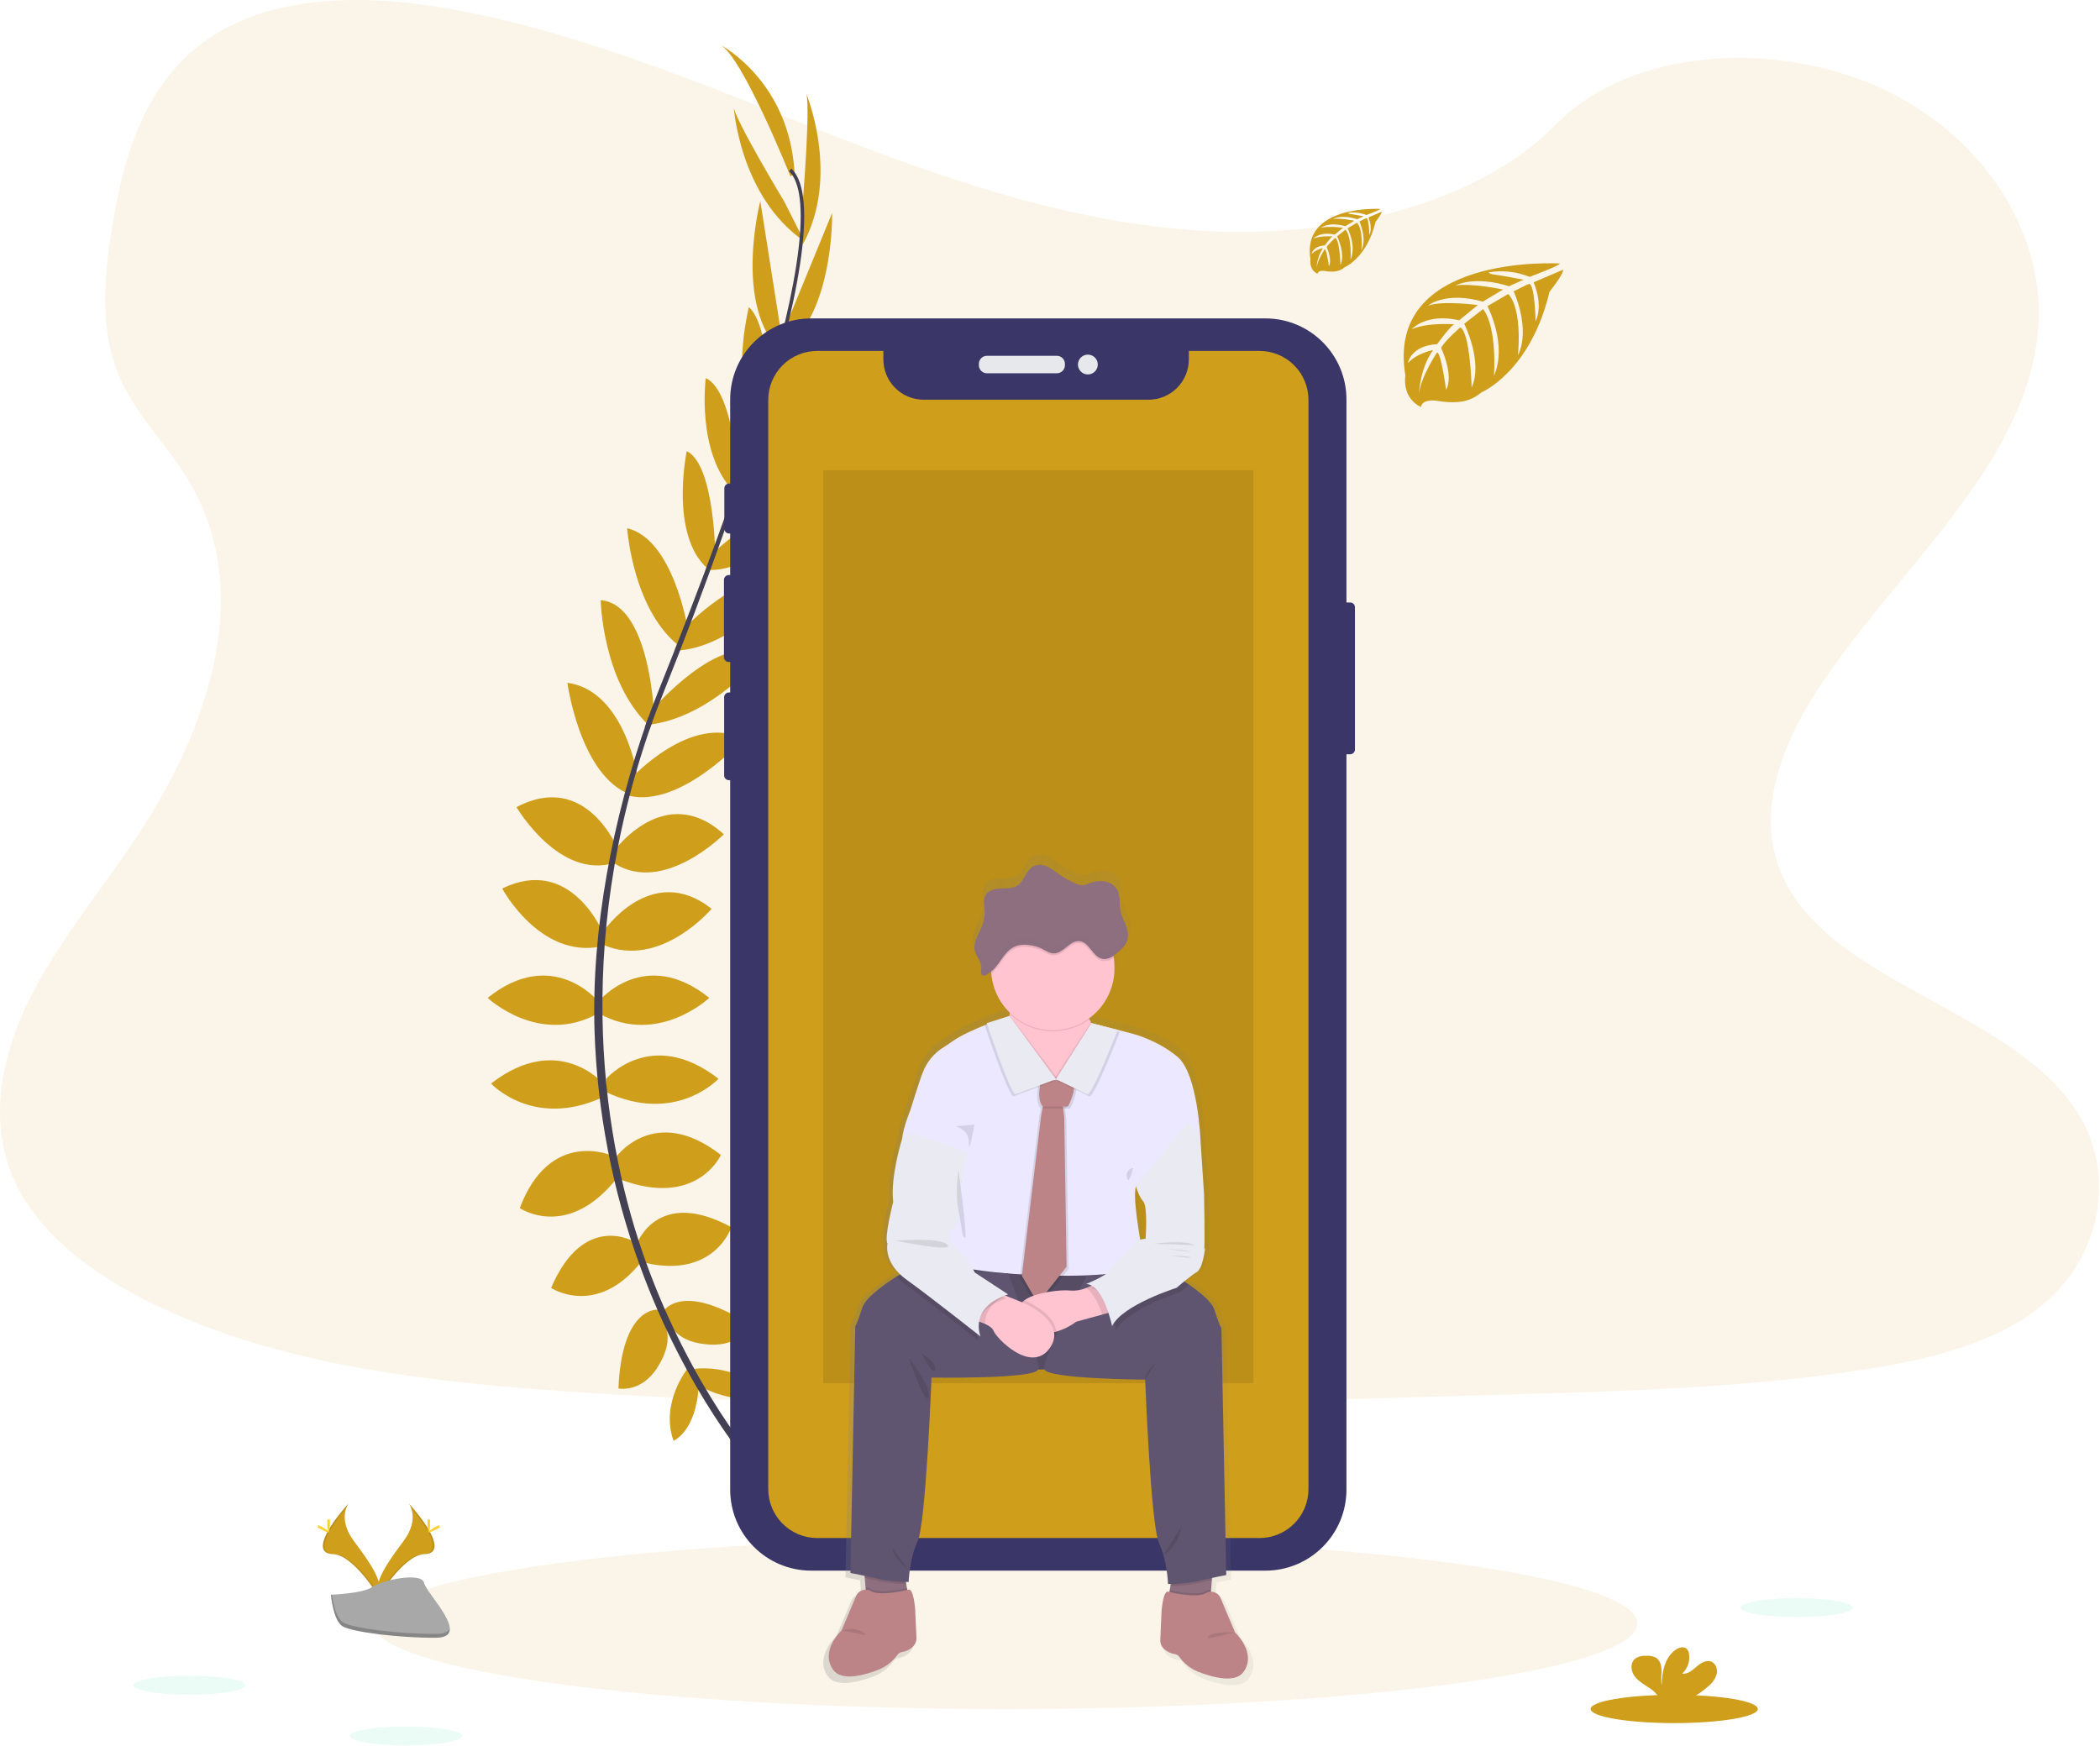 <svg width="1010" height="840" viewBox="0 0 1010 840" fill="none" xmlns="http://www.w3.org/2000/svg">
<g clip-path="url(#clip0_24_2)">
<path opacity="0.1" d="M586.55 111.4C521.83 109.15 460.19 88.26 401.33 65.4C342.47 42.54 284.17 17.21 221 5.1C180.37 -2.69 133.9 -3.79 101.17 17.99C69.66 38.99 59.48 75.14 54.01 108.72C49.89 133.98 47.47 160.57 58.75 184.21C66.59 200.63 80.49 214.43 90.11 230.16C123.58 284.88 99.92 352.36 63.66 405.79C46.66 430.86 26.91 454.79 13.78 481.45C0.65 508.11 -5.42 538.7 6.07 565.92C17.45 592.92 44.58 613.16 73.97 627.41C133.66 656.36 203.97 664.64 272.58 669.33C424.41 679.72 577.04 675.22 729.27 670.72C785.61 669.05 842.19 667.36 897.61 658.65C928.39 653.81 960.16 646.14 982.51 627.6C1010.87 604.07 1017.9 564.23 998.89 534.72C967.01 485.23 878.89 472.94 856.58 419.83C844.32 390.59 856.91 358.03 874.74 330.91C912.98 272.75 977.07 221.72 980.44 155.24C982.76 109.58 951.95 63.85 904.31 42.24C854.38 19.6 785.13 22.44 748.31 59.93C710.36 98.53 643.7 113.38 586.55 111.4Z" fill="#CF9E1B"/>
<path opacity="0.1" d="M483.49 822.11C651.368 822.11 787.46 803.7 787.46 780.99C787.46 758.28 651.368 739.87 483.49 739.87C315.612 739.87 179.52 758.28 179.52 780.99C179.52 803.7 315.612 822.11 483.49 822.11Z" fill="#CF9E1B"/>
<path d="M333.01 658.57C333.01 658.57 354.01 655.21 366.61 670.05C366.61 670.05 357.37 677.33 337.49 667.25L333.01 658.57Z" fill="#CF9E1B"/>
<path d="M330.77 658.24C330.77 658.24 317.37 674.82 323.94 693.09C323.94 693.09 334.86 688.72 336.05 666.46L330.77 658.24Z" fill="#CF9E1B"/>
<path d="M318.77 631.13C318.77 631.13 327.17 615.73 360.77 637.29C360.77 637.29 356.29 647.65 341.45 646.81C326.61 645.97 322.64 639.25 318.77 631.13Z" fill="#CF9E1B"/>
<path d="M316.56 630.02C316.56 630.02 299.13 628.02 297.44 667.92C297.44 667.92 308.49 670.22 316.34 657.59C324.19 644.96 320.94 637.9 316.56 630.02Z" fill="#CF9E1B"/>
<path d="M306.4 598.2C306.4 598.2 316.2 571.03 351.77 590.35C351.77 590.35 343.65 615.28 310.04 607.44L306.4 598.2Z" fill="#CF9E1B"/>
<path d="M295.48 557.59C295.48 557.59 313.96 530.15 346.73 555.59C346.73 555.59 335.25 581.35 298.28 567.35L295.48 557.59Z" fill="#CF9E1B"/>
<path d="M291.56 518.95C291.56 518.95 313.12 493.75 345.56 518.95C345.56 518.95 325.11 541.07 291.56 525.39V518.95Z" fill="#CF9E1B"/>
<path d="M288.2 481.43C288.2 481.43 310.04 455.1 341.13 480.03C341.13 480.03 316.48 503.27 288.2 487.59V481.43Z" fill="#CF9E1B"/>
<path d="M290.16 448.1C290.16 448.1 313.16 414.22 342.25 437.18C342.25 437.18 317.6 466.31 290.16 454.54V448.1Z" fill="#CF9E1B"/>
<path d="M295.48 409.18C295.48 409.18 319.84 375.58 348.13 401.34C348.13 401.34 319.28 430.46 295.48 415.34V409.18Z" fill="#CF9E1B"/>
<path d="M303.61 374.39C303.61 374.39 332.44 342.82 357.61 355.39C357.61 355.39 327.55 388.92 302.35 382.76L303.61 374.39Z" fill="#CF9E1B"/>
<path d="M313.68 341.42C313.68 341.42 347.01 302.77 366.33 315.65C366.33 315.65 341.81 345.65 311.33 348.7L313.68 341.42Z" fill="#CF9E1B"/>
<path d="M328.23 303.16C328.23 303.16 357.37 271.58 378.65 279.42C378.65 279.42 353.73 312.19 324.32 313.03L328.23 303.16Z" fill="#CF9E1B"/>
<path d="M341.41 267.38C341.41 267.38 373.61 237.14 387.61 242.46C387.61 242.46 364.37 276.06 340.01 274.1L341.41 267.38Z" fill="#CF9E1B"/>
<path d="M354.29 234.34C354.29 234.34 382.01 198.22 397.13 201.02C397.13 201.02 380.33 233.22 354.29 238.02V234.34Z" fill="#38D39F"/>
<path d="M368.26 189.82C368.26 189.82 392.77 162.12 406 162.19C406 162.19 386.66 199.19 367.26 198.85L368.26 189.82Z" fill="#38D39F"/>
<path d="M376.55 160.13L400.21 102.45C400.21 102.45 401.4 154.59 373.53 170.83L376.55 160.13Z" fill="#CF9E1B"/>
<path d="M386.15 96.52C386.15 96.52 390.07 48.36 387.55 44.44C387.55 44.44 404.48 84.44 385.99 117.8L386.15 96.52Z" fill="#CF9E1B"/>
<path d="M305.49 597.55C305.49 597.55 280.94 582.34 265.06 619.55C265.06 619.55 286.9 634.05 308.37 607.04L305.49 597.55Z" fill="#CF9E1B"/>
<path d="M294.7 556.04C294.7 556.04 264.6 542.31 249.99 581.16C249.99 581.16 273.25 597.16 297.44 565.86L294.7 556.04Z" fill="#CF9E1B"/>
<path d="M290.16 521.26C290.16 521.26 268.6 496.06 236.16 521.26C236.16 521.26 256.6 543.38 290.16 527.7V521.26Z" fill="#CF9E1B"/>
<path d="M287.47 481.43C287.47 481.43 265.62 455.1 234.54 480.03C234.54 480.03 259.18 503.27 287.47 487.59V481.43Z" fill="#CF9E1B"/>
<path d="M290.16 449.06C290.16 449.06 274.84 411.11 241.54 427.43C241.54 427.43 259.54 461.09 288.81 455.36L290.16 449.06Z" fill="#CF9E1B"/>
<path d="M297.41 408.99C297.41 408.99 282.19 370.38 248.41 388.28C248.41 388.28 269.09 423.67 295.91 414.96L297.41 408.99Z" fill="#CF9E1B"/>
<path d="M306.85 374.59C306.85 374.59 300.85 332.25 272.9 328.46C272.9 328.46 278.83 373.1 303.12 382.21L306.85 374.59Z" fill="#CF9E1B"/>
<path d="M314.4 341.49C314.4 341.49 312.05 290.49 288.9 288.72C288.9 288.72 289.68 327.42 311.79 348.72L314.4 341.49Z" fill="#CF9E1B"/>
<path d="M330.64 301.7C330.64 301.7 323.73 259.3 301.64 254.11C301.64 254.11 304.38 295.18 328.45 312.11L330.64 301.7Z" fill="#CF9E1B"/>
<path d="M344.03 267.69C344.03 267.69 343.79 223.51 330.29 217.02C330.29 217.02 321.92 257.02 340.12 273.33L344.03 267.69Z" fill="#CF9E1B"/>
<path d="M355.32 233.82C355.32 233.82 353.42 188.32 339.45 181.91C339.45 181.91 334.66 217.91 353.22 236.79L355.32 233.82Z" fill="#CF9E1B"/>
<path d="M370.22 193.42C370.22 193.42 370.13 156.42 360.15 147.74C360.15 147.74 350.23 188.28 365.01 200.86L370.22 193.42Z" fill="#CF9E1B"/>
<path d="M375.37 158.31L365.67 96.72C365.67 96.72 352.47 147.19 375.83 169.42L375.37 158.31Z" fill="#CF9E1B"/>
<path d="M377.27 97.1C377.27 97.1 352.34 55.71 352.86 51.1C352.86 51.1 355.5 94.5 386.86 116.1L377.27 97.1Z" fill="#CF9E1B"/>
<path d="M380.19 84.88C380.19 84.88 356.67 26.07 346.03 21.31C346.03 21.31 379.63 38.39 382.15 83.2L380.19 84.88Z" fill="#CF9E1B"/>
<path d="M367.13 199.17L365.52 198.68C385.37 133.95 390.33 92.68 379.47 82.34L380.63 81.12C392.13 92.03 387.47 132.82 367.13 199.17Z" fill="#444053"/>
<path d="M312.47 350.69L310.1 349.85C312.2 343.92 314.47 337.9 316.85 331.96C337.57 280.32 355.21 232.29 366.52 195.41L368.59 194.41C357.26 231.36 339.94 281.24 319.19 332.94C316.82 338.82 314.56 344.82 312.47 350.69Z" fill="#444053"/>
<path d="M362.56 707.02C362.24 706.66 330.06 670.44 307.64 608.58C294.493 572.376 287.169 534.317 285.94 495.82C284.4 447.69 294.5 393.95 311.8 345.14L313.68 347.34C274.85 456.9 290.28 550.79 310.74 607.34C332.94 668.63 364.74 704.47 365.06 704.82L362.56 707.02Z" fill="#444053"/>
<path d="M649.37 289.82H645.09C643.825 289.82 642.8 290.845 642.8 292.11V360.55C642.8 361.815 643.825 362.84 645.09 362.84H649.37C650.635 362.84 651.66 361.815 651.66 360.55V292.11C651.66 290.845 650.635 289.82 649.37 289.82Z" fill="#3A3768"/>
<path d="M351.05 232.61H350.66C349.395 232.61 348.37 233.635 348.37 234.9V254.36C348.37 255.625 349.395 256.65 350.66 256.65H351.05C352.315 256.65 353.34 255.625 353.34 254.36V234.9C353.34 233.635 352.315 232.61 351.05 232.61Z" fill="#3A3768"/>
<path d="M351.5 276.63H350.48C349.215 276.63 348.19 277.655 348.19 278.92V316.18C348.19 317.445 349.215 318.47 350.48 318.47H351.5C352.765 318.47 353.79 317.445 353.79 316.18V278.92C353.79 277.655 352.765 276.63 351.5 276.63Z" fill="#3A3768"/>
<path d="M351.32 333.11H350.57C349.305 333.11 348.28 334.135 348.28 335.4V373.02C348.28 374.285 349.305 375.31 350.57 375.31H351.32C352.585 375.31 353.61 374.285 353.61 373.02V335.4C353.61 334.135 352.585 333.11 351.32 333.11Z" fill="#3A3768"/>
<path d="M608.59 153.17H390.17C368.636 153.17 351.18 170.626 351.18 192.16V716.57C351.18 738.104 368.636 755.56 390.17 755.56H608.59C630.124 755.56 647.58 738.104 647.58 716.57V192.16C647.58 170.626 630.124 153.17 608.59 153.17Z" fill="#3A3768"/>
<path d="M605.77 168.82H571.77V172.91C571.77 175.456 571.268 177.977 570.294 180.329C569.319 182.681 567.891 184.818 566.09 186.617C564.29 188.417 562.152 189.844 559.799 190.818C557.447 191.791 554.926 192.291 552.38 192.29H444.25C441.704 192.291 439.183 191.791 436.831 190.818C434.478 189.844 432.34 188.417 430.54 186.617C428.739 184.818 427.311 182.681 426.336 180.329C425.362 177.977 424.86 175.456 424.86 172.91V168.82H393.03C386.787 168.82 380.799 171.3 376.385 175.715C371.97 180.129 369.49 186.117 369.49 192.36V716.33C369.49 722.573 371.97 728.561 376.385 732.975C380.799 737.39 386.787 739.87 393.03 739.87H605.77C612.013 739.87 618.001 737.39 622.415 732.975C626.83 728.561 629.31 722.573 629.31 716.33V192.4C629.315 189.305 628.71 186.24 627.53 183.379C626.349 180.519 624.616 177.919 622.429 175.729C620.243 173.539 617.646 171.801 614.788 170.616C611.929 169.43 608.865 168.82 605.77 168.82V168.82Z" fill="#CF9E1B"/>
<path d="M508.31 171.16H474.66C472.523 171.16 470.79 172.893 470.79 175.03V175.69C470.79 177.827 472.523 179.56 474.66 179.56H508.31C510.447 179.56 512.18 177.827 512.18 175.69V175.03C512.18 172.893 510.447 171.16 508.31 171.16Z" fill="#E6E8EC"/>
<path d="M523.21 180.13C525.844 180.13 527.98 177.994 527.98 175.36C527.98 172.726 525.844 170.59 523.21 170.59C520.576 170.59 518.44 172.726 518.44 175.36C518.44 177.994 520.576 180.13 523.21 180.13Z" fill="#E6E8EC"/>
<path d="M750.2 126.75C750.2 126.75 666 121.67 675.92 180.67C675.92 180.67 673.92 191.1 683.4 195.83C683.4 195.83 683.55 191.46 692.04 192.95C695.063 193.451 698.133 193.599 701.19 193.39C705.314 193.119 709.237 191.515 712.37 188.82V188.82C712.37 188.82 736.04 179.04 745.24 140.36C745.24 140.36 752.05 131.92 751.78 129.75L737.57 135.82C737.57 135.82 742.43 146.07 738.57 154.59C738.57 154.59 738.11 136.19 735.38 136.59C734.83 136.67 728 140.14 728 140.14C728 140.14 736.35 157.99 730.05 170.97C730.05 170.97 732.44 148.97 725.39 141.43L715.39 147.27C715.39 147.27 725.15 165.71 718.53 180.76C718.53 180.76 720.23 157.68 713.28 148.69L704.22 155.76C704.22 155.76 713.39 173.93 707.8 186.41C707.8 186.41 707.07 159.55 702.26 157.52C702.26 157.52 694.33 164.52 693.12 167.38C693.12 167.38 699.4 180.58 695.5 187.54C695.5 187.54 693.11 169.64 691.15 169.54C691.15 169.54 683.25 181.4 682.43 189.54C682.43 189.54 682.77 177.45 689.24 168.42C689.24 168.42 681.6 169.73 677.14 174.68C677.14 174.68 678.37 166.3 691.19 165.56C691.19 165.56 697.72 156.56 699.46 156.02C699.46 156.02 686.72 154.95 678.99 158.38C678.99 158.38 685.79 150.47 701.8 154.07L710.75 146.76C710.75 146.76 693.97 144.47 686.85 147C686.85 147 695.04 140 713.16 145.1L722.9 139.28C722.9 139.28 708.59 136.2 700.07 137.28C700.07 137.28 709.07 132.43 725.76 137.69L732.76 134.56C732.76 134.56 722.28 132.5 719.21 132.17C716.14 131.84 715.98 131 715.98 131C722.62 129.893 729.436 130.651 735.67 133.19C735.67 133.19 750.45 127.68 750.2 126.75Z" fill="#CF9E1B"/>
<path d="M663.83 100.51C663.83 100.51 625.83 98.22 630.27 124.88C630.27 124.88 629.38 129.59 633.65 131.73C633.65 131.73 633.72 129.73 637.56 130.42C638.924 130.65 640.31 130.717 641.69 130.62C643.555 130.497 645.329 129.766 646.74 128.54V128.54C646.74 128.54 657.44 124.12 661.6 106.64C661.6 106.64 664.67 102.83 664.55 101.85L658.13 104.59C658.13 104.59 660.32 109.22 658.6 113.07C658.6 113.07 658.39 104.76 657.16 104.95C656.91 104.95 653.82 106.56 653.82 106.56C653.82 106.56 657.6 114.63 654.75 120.49C654.75 120.49 655.83 110.55 652.64 107.14L648.12 109.82C648.12 109.82 652.53 118.15 649.54 124.95C649.54 124.95 650.31 114.52 647.17 110.46L643.08 113.66C643.08 113.66 647.22 121.87 644.7 127.51C644.7 127.51 644.36 115.37 642.19 114.45C642.19 114.45 638.61 117.61 638.06 118.91C638.06 118.91 640.9 124.91 639.14 128.02C639.14 128.02 638.06 119.93 637.14 119.89C637.14 119.89 633.57 125.25 633.2 128.89C633.379 125.496 634.44 122.208 636.28 119.35C634.22 119.74 632.319 120.724 630.81 122.18C630.81 122.18 631.37 118.39 637.16 118.06C637.16 118.06 640.16 113.99 640.9 113.74C640.9 113.74 635.14 113.26 631.65 114.81C631.65 114.81 634.72 111.24 641.95 112.86L645.95 109.56C645.95 109.56 638.36 108.56 635.15 109.67C635.15 109.67 638.85 106.51 647.04 108.81L651.44 106.18C651.44 106.18 644.97 104.79 641.12 105.29C641.12 105.29 645.19 103.1 652.73 105.47L655.88 104.06C655.88 104.06 651.14 103.13 649.75 102.98C648.36 102.83 648.29 102.45 648.29 102.45C651.292 101.951 654.374 102.297 657.19 103.45C657.19 103.45 663.95 100.93 663.83 100.51Z" fill="#CF9E1B"/>
<path opacity="0.1" d="M602.86 226.18H395.91V665.42H602.86V226.18Z" fill="black"/>
<path d="M596.52 788.04C596.52 788.04 591.64 776.68 589.46 771.44C588.23 768.44 586.15 767.94 584.56 768.01L584.65 767.01L585.04 762.28L585.12 761.28C588.89 760.49 592.12 759.87 592.12 759.87L589.77 638.55C589.77 638.55 588.77 637.27 586.35 629.55C585.15 625.7 579.35 620.97 573.93 617.2C573.08 616.61 572.25 616.05 571.43 615.51C573.403 613.857 575.477 612.327 577.64 610.93C580.72 609.14 581.74 598.93 581.74 598.93L581.23 599.93C581.74 598.93 581.23 572.86 581.23 572.86L579.43 545.8C579.43 545.8 578.15 513.63 568.15 505.2C558.15 496.77 545.52 493.82 545.52 493.82L538.52 492.02L525.62 488.71C525.26 488.12 524.91 487.5 524.62 486.85C524.49 486.6 524.37 486.34 524.25 486.08C528.191 483.29 531.406 479.595 533.624 475.306C535.843 471.017 537 466.259 537 461.43C537.002 459.809 536.872 458.19 536.61 456.59C536.61 456.29 536.5 455.98 536.44 455.68C537.5 454.954 538.503 454.149 539.44 453.27C540.968 452.053 542.216 450.522 543.1 448.78C543.239 448.439 543.352 448.088 543.44 447.73C543.44 447.63 543.44 447.53 543.5 447.42C543.56 447.31 543.59 446.89 543.62 446.62C543.62 446.52 543.62 446.42 543.62 446.32C543.62 446.03 543.62 445.73 543.62 445.44C543.62 445.37 543.62 445.3 543.62 445.22C543.62 444.89 543.57 444.56 543.52 444.22C543.525 444.2 543.525 444.18 543.52 444.16V444.16C543.337 442.999 543.035 441.86 542.62 440.76C541.62 438.18 540.32 435.76 539.85 433.01C539.27 429.76 539.94 426.21 538.39 423.29C537.746 422.186 536.867 421.238 535.814 420.513C534.761 419.789 533.561 419.306 532.3 419.1C529.762 418.709 527.165 419.006 524.78 419.96C523.614 420.515 522.357 420.853 521.07 420.96C520.134 420.906 519.216 420.682 518.36 420.3C515.391 419.135 512.571 417.621 509.96 415.79C508.081 414.307 506.073 412.996 503.96 411.87C502.899 411.316 501.728 411.004 500.531 410.955C499.335 410.907 498.143 411.124 497.04 411.59C493.34 413.47 492.64 418.71 489.2 421.02C486.83 422.62 483.74 422.46 480.88 422.56C478.02 422.66 474.78 423.37 473.37 425.85C472.37 427.57 472.61 429.62 472.8 431.63L472.86 432.31C472.86 432.55 472.86 432.8 472.92 433.04C473.078 435.611 472.693 438.187 471.79 440.6C470.41 444.26 467.79 447.87 467.88 451.6C467.888 452.194 467.965 452.784 468.11 453.36C468.188 453.648 468.282 453.932 468.39 454.21V454.21C468.941 455.446 469.558 456.651 470.24 457.82L470.33 457.98C470.4 458.12 470.47 458.26 470.53 458.4C470.59 458.54 470.71 458.78 470.78 458.97C470.85 459.16 470.86 459.16 470.89 459.25C470.92 459.34 471.02 459.62 471.07 459.81C471.235 460.375 471.306 460.962 471.28 461.55C471.163 462.308 471.099 463.073 471.09 463.84C471.093 464.224 471.228 464.595 471.472 464.892C471.716 465.188 472.054 465.392 472.43 465.47C472.842 465.46 473.244 465.335 473.59 465.11C474.487 464.599 475.34 464.013 476.14 463.36C476.14 463.68 476.14 464 476.2 464.36C476.896 471.517 480.119 478.193 485.29 483.19C485.29 483.5 485.29 483.82 485.22 484.19C485.15 484.56 485.17 484.91 485.15 485.28L473.95 488.8C473.95 488.8 474.01 489 474.13 489.34L472.95 489.81C467.14 492.16 460.67 495.08 457.05 497.73C455.45 498.89 453.99 499.84 452.68 500.63C447.924 503.541 444.277 507.958 442.32 513.18L442.17 513.56C441.17 515.85 436.27 531.43 436.27 531.43C436.27 531.43 432.68 540.11 432.16 545.73C432.16 545.73 426.26 564.36 427.8 576.62C427.8 576.62 423.18 594.24 424.98 597.04C424.98 597.04 423.14 604.62 431.22 612.25C430.63 612.61 429.99 613 429.32 613.43C423.06 617.37 414.03 623.76 412.49 628.69C410.1 636.36 409.07 637.69 409.07 637.69L406.65 758.82C406.65 758.82 409.88 759.44 413.65 760.22L413.73 761.22L414.12 765.94L414.21 766.94C412.62 766.87 410.54 767.42 409.31 770.38C407.12 775.61 402.31 786.96 402.31 786.96C402.31 786.96 391.54 796.96 398.07 806.24C398.358 806.664 398.693 807.053 399.07 807.4C403.76 811.66 413.76 808.93 420.87 806.15C424.483 804.608 427.598 802.095 429.87 798.89C430.156 798.515 430.518 798.203 430.931 797.974C431.344 797.745 431.8 797.604 432.27 797.56C433.9 797.297 435.438 796.626 436.74 795.61C437.524 795.038 438.157 794.284 438.586 793.413C439.014 792.542 439.225 791.58 439.2 790.61C439.195 790.56 439.195 790.51 439.2 790.46L438.57 776.23C438.57 776.23 437.8 766.29 435.35 766.93L434.72 767.08L434.55 766.08L434.22 764.15L434.05 763.15H435.41C435.41 763.15 435.75 751.91 439.86 743.07C443.97 734.23 446.67 662.82 446.67 662.82C446.67 662.82 497.54 663.65 499.24 658.88C500.24 658.88 501.33 658.88 502.37 658.81C504.08 663.58 552.09 663.81 552.09 663.81C552.09 663.81 554.82 735.3 558.92 744.15C559.785 746.046 560.504 748.005 561.07 750.01V750.01C562.36 754.647 563.135 759.413 563.38 764.22H564.74L564.56 765.22L564.23 767.14L564.06 768.14L563.41 767.99C560.98 767.36 560.21 777.3 560.21 777.3L559.56 791.62C559.509 792.586 559.7 793.549 560.116 794.422C560.532 795.295 561.159 796.05 561.94 796.62C563.264 797.659 564.829 798.347 566.49 798.62C566.961 798.658 567.418 798.795 567.831 799.023C568.245 799.25 568.606 799.563 568.89 799.94C571.164 803.143 574.278 805.655 577.89 807.2C585.57 810.2 596.61 813.13 600.71 807.3C607.29 798 596.52 788.04 596.52 788.04ZM467.22 609.7H467.34H467.22ZM547.57 568.82C547.57 568.82 548.86 573.67 551.16 576.22C553.46 578.77 552.32 594.61 552.32 594.61C551.415 594.667 550.518 594.811 549.64 595.04C547.87 584.51 546.24 572.82 547.57 568.82Z" fill="url(#paint0_linear_24_2)"/>
<path d="M436.96 768.43L416.85 770.43L416.29 763.7L415.9 759.07L415.35 752.3L434.35 753.3L435.86 761.99L436.18 763.88H436.19L436.96 768.43Z" fill="#8E6F7F"/>
<path d="M583.41 753.31L582.86 760.07L582.48 764.7L581.91 771.43L561.79 769.43L562.59 764.88L562.9 763L564.41 754.31L583.41 753.31Z" fill="#8E6F7F"/>
<path d="M562.1 655.92L502.3 658.73C499.58 658.863 496.86 658.863 494.14 658.73L437.01 655.93V610.67H562.1V655.92Z" fill="#5F5570"/>
<path opacity="0.1" d="M562.1 655.92L502.3 658.73C499.58 658.863 496.86 658.863 494.14 658.73L437.01 655.93V610.67H562.1V655.92Z" fill="black"/>
<path d="M485.52 488.73C485.52 488.73 465.6 495.42 458.1 500.92C456.54 502.06 455.1 503 453.84 503.77C449.208 506.626 445.663 510.948 443.77 516.05C443.72 516.19 443.67 516.31 443.62 516.42C442.62 518.67 437.87 533.92 437.87 533.92C437.87 533.92 434.37 542.42 433.87 547.92C433.37 553.42 462.37 568.17 462.37 568.17C462.37 568.17 448.37 598.67 454.62 606.42C460.87 614.17 552.12 617.92 550.12 606.42C548.12 594.92 544.62 575.92 546.37 570.67L577.37 548.17C577.37 548.17 576.12 516.67 566.37 508.42C556.62 500.17 544.37 497.17 544.37 497.17L524.96 492.17C524.96 492.17 518.12 509.17 510.62 511.42C503.12 513.67 486.69 503.28 485.52 488.73Z" fill="#EBE8FF"/>
<path opacity="0.1" d="M513.5 517.36C513.5 517.36 505.04 524.42 500.6 517.36C500.6 517.36 496.6 529.3 500.6 533.3L500.45 534.11L499.74 537.67L490.48 614.67L498.1 627.82L511.97 610.42L510.85 538.42L510.35 534.29L510.23 533.29H512.6C512.6 533.29 518.89 522.42 513.5 517.36Z" fill="black"/>
<path opacity="0.1" d="M515.5 517.36C515.5 517.36 507.04 524.42 502.6 517.36C502.6 517.36 498.6 529.3 502.6 533.3L502.45 534.11L501.74 537.67L492.48 614.67L500.1 627.82L513.97 610.42L512.85 538.42L512.35 534.29L512.23 533.29H514.6C514.6 533.29 520.89 522.42 515.5 517.36Z" fill="black"/>
<path d="M512.97 609.43L499.1 626.8L491.46 613.72L500.73 536.68L501.44 533.12L501.6 532.3L502.85 529.06L511.23 532.3L511.35 533.3L511.85 537.43L512.97 609.43Z" fill="#BC8487"/>
<path opacity="0.1" d="M435.86 761.98C431.545 761.953 427.242 761.514 423.01 760.67C420.92 760.15 418.3 759.57 415.91 759.06L415.35 752.29L434.35 753.29L435.86 761.98Z" fill="black"/>
<path d="M499.25 658.82C497.59 663.49 448.01 662.67 448.01 662.67C448.01 662.67 445.35 732.67 441.35 741.34C437.35 750.01 437.01 761 437.01 761C437.01 761 428.35 761 423.01 759.67C417.67 758.34 409.01 756.67 409.01 756.67L411.35 637.92C411.35 637.92 412.35 636.67 414.68 629.16C416.18 624.33 424.98 618.07 431.07 614.16C434.47 612.02 437.01 610.62 437.01 610.62L466.59 611.82L484.85 612.56C484.85 612.56 500.92 654.15 499.25 658.82Z" fill="#5F5570"/>
<path opacity="0.1" d="M436.97 768.42L416.85 770.42L416.28 763.69C417.034 763.711 417.777 763.874 418.47 764.17C422.14 766.81 432.63 764.71 436.18 763.87L436.97 768.42Z" fill="black"/>
<path d="M440.77 787.87C440.794 788.819 440.587 789.76 440.167 790.612C439.747 791.463 439.127 792.201 438.36 792.76C437.094 793.753 435.598 794.41 434.01 794.67C433.552 794.709 433.107 794.846 432.705 795.07C432.304 795.294 431.954 795.601 431.68 795.97C429.457 799.105 426.412 801.565 422.88 803.08C415.95 805.8 406.2 808.47 401.63 804.3C401.253 803.965 400.917 803.585 400.63 803.17C394.26 794.05 404.76 784.29 404.76 784.29C404.76 784.29 409.5 773.17 411.63 768.05C411.86 767.386 412.227 766.778 412.709 766.265C413.19 765.752 413.773 765.347 414.421 765.075C415.07 764.803 415.768 764.671 416.471 764.688C417.174 764.704 417.865 764.868 418.5 765.17C422.5 768.05 434.63 765.29 437 764.68C439.37 764.07 440.13 773.79 440.13 773.79L440.77 787.72C440.765 787.77 440.765 787.82 440.77 787.87V787.87Z" fill="#BC8487"/>
<path opacity="0.1" d="M583.42 753.3L582.86 760.06C580.47 760.57 577.86 761.15 575.75 761.67C571.522 762.516 567.222 762.958 562.91 762.99L564.42 754.3L583.42 753.3Z" fill="black"/>
<path d="M589.77 757.67C589.77 757.67 581.11 759.34 575.77 760.67C570.43 762 561.77 762 561.77 762C561.77 762 561.44 751 557.44 742.34C553.44 733.68 550.77 663.67 550.77 663.67C550.77 663.67 503.99 663.4 502.32 658.73C500.65 654.06 522.71 613.73 522.71 613.73L536.16 613.03L561.77 611.67C561.77 611.67 566.77 614.39 572.01 618.06C577.25 621.73 582.94 626.39 584.11 630.16C586.44 637.67 587.44 638.92 587.44 638.92L589.77 757.67Z" fill="#5F5570"/>
<path opacity="0.1" d="M582.48 764.69L581.92 771.42L561.79 769.42L562.59 764.87C566.14 765.72 576.59 767.81 580.29 765.17C580.983 764.874 581.726 764.711 582.48 764.69Z" fill="black"/>
<path d="M580.29 766.17C580.926 765.867 581.618 765.701 582.322 765.684C583.026 765.667 583.725 765.798 584.375 766.07C585.024 766.342 585.609 766.748 586.091 767.261C586.572 767.775 586.94 768.384 587.17 769.05C589.29 774.17 594.04 785.3 594.04 785.3C594.04 785.3 604.54 795.05 598.17 804.17C594.17 809.89 583.41 807.02 575.93 804.08C572.395 802.571 569.348 800.11 567.13 796.97C566.854 796.6 566.503 796.293 566.1 796.069C565.696 795.845 565.25 795.709 564.79 795.67C563.166 795.387 561.639 794.699 560.35 793.67C559.593 793.11 558.986 792.371 558.583 791.52C558.18 790.668 557.994 789.731 558.04 788.79L558.67 774.79C558.67 774.79 559.42 765.06 561.79 765.67C564.16 766.28 576.29 769.05 580.29 766.17Z" fill="#BC8487"/>
<path d="M528.6 497.17L508.41 518.57L507.85 519.17L507.12 518.74C502.9 516.24 481.79 503.5 483.6 499.67C484.6 497.49 485.19 492.95 485.5 489.04C485.5 488.57 485.56 488.11 485.6 487.66C485.8 484.57 485.85 482.17 485.85 482.17C485.85 482.17 523.85 475.67 522.35 482.17C521.74 484.8 522.65 487.76 523.94 490.35C524.32 491.1 524.74 491.81 525.15 492.48C526.16 494.142 527.314 495.711 528.6 497.17V497.17Z" fill="#FFC4D0"/>
<path opacity="0.1" d="M523.94 490.35C518.271 494.528 511.3 496.551 504.275 496.058C497.25 495.566 490.63 492.588 485.6 487.66C485.8 484.57 485.85 482.17 485.85 482.17C485.85 482.17 523.85 475.67 522.35 482.17C521.77 484.82 522.65 487.76 523.94 490.35Z" fill="black"/>
<path d="M536.01 465.46C536.12 473.157 533.234 480.596 527.961 486.204C522.689 491.813 515.443 495.153 507.754 495.519C500.065 495.885 492.534 493.249 486.753 488.166C480.972 483.083 477.392 475.953 476.77 468.28C476.69 467.347 476.65 466.407 476.65 465.46C476.578 461.519 477.291 457.602 478.75 453.94C480.208 450.277 482.382 446.942 485.143 444.129C487.905 441.316 491.2 439.082 494.835 437.556C498.47 436.031 502.373 435.245 506.315 435.245C510.257 435.245 514.16 436.031 517.795 437.556C521.43 439.082 524.725 441.316 527.487 444.129C530.248 446.942 532.422 450.277 533.88 453.94C535.339 457.602 536.052 461.519 535.98 465.46H536.01Z" fill="#FFC4D0"/>
<path opacity="0.1" d="M535.64 460.72C534.868 461.349 533.972 461.808 533.011 462.069C532.049 462.329 531.044 462.384 530.06 462.23C525.48 461.23 523.91 454.23 519.23 453.75C514.55 453.27 511.44 459.75 506.7 459.62C504.7 459.57 502.9 458.26 501.06 457.35C497.84 455.76 492.54 454.79 489.06 455.99C483.83 457.78 482.06 462.62 478.72 466.47C478.149 467.125 477.524 467.731 476.85 468.28C476.77 467.347 476.73 466.407 476.73 465.46C476.662 457.956 479.44 450.705 484.504 445.168C489.568 439.63 496.543 436.217 504.023 435.616C511.503 435.015 518.933 437.271 524.816 441.929C530.699 446.587 534.599 453.302 535.73 460.72H535.64Z" fill="black"/>
<path d="M501.06 456.36C502.9 457.26 504.66 458.58 506.7 458.63C511.43 458.75 514.52 452.24 519.22 452.75C523.92 453.26 525.47 460.2 530.07 461.23C533.16 461.93 536.07 459.62 538.38 457.47C539.873 456.281 541.091 454.784 541.95 453.08C542.95 450.6 542.43 447.74 541.5 445.22C540.57 442.7 539.26 440.28 538.8 437.63C538.24 434.45 538.89 430.97 537.38 428.11C536.755 427.03 535.898 426.101 534.871 425.392C533.844 424.683 532.672 424.211 531.44 424.01C528.966 423.626 526.435 423.913 524.11 424.84C522.977 425.39 521.754 425.729 520.5 425.84C519.585 425.784 518.687 425.564 517.85 425.19C514.958 424.05 512.212 422.57 509.67 420.78C507.848 419.325 505.896 418.04 503.84 416.94C502.807 416.398 501.666 416.092 500.5 416.045C499.335 415.999 498.173 416.212 497.1 416.67C493.5 418.51 492.81 423.67 489.46 425.9C487.15 427.46 484.14 427.3 481.36 427.41C478.58 427.52 475.36 428.19 474.04 430.62C472.86 432.71 473.45 435.28 473.6 437.67C473.75 440.187 473.371 442.708 472.49 445.07C470.94 449.21 467.79 453.29 468.91 457.57C469.64 460.38 472.16 462.71 472.01 465.57C471.892 466.308 471.829 467.053 471.82 467.8C471.823 468.176 471.955 468.54 472.193 468.831C472.432 469.122 472.762 469.323 473.13 469.4C473.531 469.395 473.921 469.27 474.25 469.04C475.913 468.11 477.404 466.903 478.66 465.47C482.04 461.61 483.79 456.78 489.02 454.99C492.55 453.82 497.84 454.76 501.06 456.36Z" fill="#8E6F7F"/>
<path d="M535.47 630.92L530.07 632.39L517.6 635.82C514.714 637.97 511.466 639.586 508.01 640.59C500.38 642.52 495.45 638.32 491.35 631.82C489.7 629.22 490.53 627.14 492.69 625.51C497.89 621.58 510.75 620.3 514.69 620.82C517.278 621.031 519.878 620.626 522.28 619.64C523.985 619.02 525.628 618.243 527.19 617.32L535.47 630.92Z" fill="#FFC4D0"/>
<path opacity="0.1" d="M535.47 630.92L530.07 632.39C528.52 627.72 525.97 621.86 522.32 619.61C524.025 618.99 525.669 618.213 527.23 617.29L535.47 630.92Z" fill="black"/>
<path opacity="0.1" d="M571.99 618.06C569.75 619.87 567.85 621.52 567.85 621.52C567.85 621.52 541.85 629.67 536.85 639.92C536.85 639.92 532.85 619.92 524.35 619.67C524.35 619.67 533.5 616.08 536.14 613.01L561.77 611.67C561.77 611.67 566.77 614.39 571.99 618.06Z" fill="black"/>
<path d="M571.6 539.67L577.35 548.17L579.1 574.67C579.1 574.67 579.6 600.17 579.1 601.17L579.6 600.17C579.6 600.17 578.6 610.17 575.6 611.92C572.6 613.67 565.85 619.52 565.85 619.52C565.85 619.52 539.85 627.67 534.85 637.92C534.85 637.92 530.85 617.92 522.35 617.67C522.35 617.67 535.1 612.67 534.85 609.42C534.85 609.42 544.6 600.67 545.35 598.42C546.1 596.17 550.97 595.92 550.97 595.92C550.97 595.92 552.1 580.42 549.85 577.92C547.6 575.42 546.35 570.67 546.35 570.67L571.6 539.67Z" fill="#EAEAF2"/>
<path opacity="0.1" d="M508.01 640.56C500.38 642.49 495.45 638.29 491.35 631.79C489.7 629.19 490.53 627.11 492.69 625.48L493.47 625.79C493.47 625.79 507.22 631.75 508.01 640.56Z" fill="black"/>
<path d="M504.85 648.55C495.85 661.05 479.1 643.67 477.85 640.17C477.4 638.9 475.69 637.77 473.72 636.86C471.221 635.768 468.626 634.908 465.97 634.29L480.85 622.17L483.7 623.31L492.47 626.82C492.47 626.82 513.85 636.05 504.85 648.55Z" fill="#FFC4D0"/>
<path opacity="0.1" d="M483.7 623.31C475.5 627.21 473.75 632.82 473.7 636.86C471.201 635.768 468.606 634.908 465.95 634.29L480.83 622.17L483.7 623.31Z" fill="black"/>
<path opacity="0.1" d="M470.6 644.92C470.6 644.92 446.6 625.92 435.1 617.67C433.661 616.645 432.322 615.486 431.1 614.21C434.5 612.07 437.04 610.67 437.04 610.67L466.62 611.87C467.41 613.24 467.88 614.17 467.88 614.17L483.88 624.67C464.6 630.92 470.6 644.92 470.6 644.92Z" fill="black"/>
<path d="M438.6 545.17L433.85 547.92C433.85 547.92 428.1 566.17 429.6 578.17C429.6 578.17 425.1 595.42 426.85 598.17C426.85 598.17 424.6 607.42 436.1 615.67C447.6 623.92 471.6 642.92 471.6 642.92C471.6 642.92 465.6 628.92 484.85 622.67L468.85 612.17C468.85 612.17 463.48 601.51 458.35 599.17C458.35 599.17 454.35 595.17 456.85 592.42C459.35 589.67 461.35 586.67 461.35 583.92C461.35 581.17 462.35 568.17 462.35 568.17L465.35 554.17L438.6 545.17Z" fill="#EAEAF2"/>
<path opacity="0.1" d="M511.35 533.29H501.6C501.541 533.235 501.488 533.175 501.44 533.11L501.6 532.29L502.85 529.05L511.23 532.29L511.35 533.29Z" fill="black"/>
<path d="M514.5 516.36C514.5 516.36 506.04 523.42 501.6 516.36C501.6 516.36 497.6 528.3 501.6 532.3H513.6C513.6 532.3 519.89 521.42 514.5 516.36Z" fill="#BC8487"/>
<path opacity="0.1" d="M525.94 493.17L538.54 496.42C538.54 496.42 526.6 527.42 523.97 527.42L508.85 520.17L525.94 493.17Z" fill="black"/>
<path opacity="0.1" d="M528.6 497.17L508.41 518.57L507.85 519.17L507.12 518.74L524.77 491.82L525.2 492.53C526.196 494.173 527.334 495.725 528.6 497.17V497.17Z" fill="black"/>
<path d="M524.94 492.17L537.54 495.42C537.54 495.42 525.6 526.42 522.97 526.42L507.85 519.17L524.94 492.17Z" fill="#EAEAF2"/>
<path opacity="0.1" d="M484.52 489.73L473.6 493.17C473.6 493.17 484.35 525.67 487.35 527.42L506.85 520.17L484.52 489.73Z" fill="black"/>
<path opacity="0.1" d="M508.41 518.57L507.85 519.17C507.85 519.17 481.6 503.92 483.6 499.67C484.6 497.49 485.19 492.95 485.5 489.04V488.43L508.41 518.57Z" fill="black"/>
<path d="M485.52 488.73L474.6 492.17C474.6 492.17 485.35 524.67 488.35 526.42L507.85 519.17L485.52 488.73Z" fill="#EAEAF2"/>
<path opacity="0.1" d="M459.51 541.82C459.51 541.82 466.09 542.99 465.97 549.82C465.85 556.65 468.68 540.99 468.68 540.99L459.51 541.82Z" fill="black"/>
<path opacity="0.1" d="M461.01 562.82C461.01 562.82 459.18 573.15 461.01 582.49C462.84 591.83 462.68 594.99 464.1 595.49C465.52 595.99 461.01 562.82 461.01 562.82Z" fill="black"/>
<path opacity="0.1" d="M545.01 561.82C544.485 561.887 543.981 562.068 543.534 562.35C543.086 562.632 542.706 563.009 542.42 563.455C542.134 563.9 541.949 564.403 541.878 564.927C541.807 565.451 541.852 565.985 542.01 566.49C542.85 570.67 545.01 561.82 545.01 561.82Z" fill="black"/>
<path opacity="0.1" d="M430.68 596.82C430.68 596.82 452.11 594.99 455.68 598.82C459.25 602.65 430.68 596.82 430.68 596.82Z" fill="black"/>
<path opacity="0.1" d="M555.01 598.27C555.01 598.27 570.68 596.34 574.35 599.01Z" fill="black"/>
<path opacity="0.1" d="M561.35 600.82C561.35 600.82 570.68 601.15 572.85 602.32Z" fill="black"/>
<path opacity="0.1" d="M563.18 604.17C563.18 604.17 571.68 603.84 572.85 605.17Z" fill="black"/>
<path opacity="0.1" d="M443.31 651.17C443.31 651.17 450.59 654.96 449.85 658.83C449.11 662.7 443.31 651.17 443.31 651.17Z" fill="black"/>
<path opacity="0.1" d="M437.01 653.01C437.01 653.01 448.12 667.42 446.61 672.17C445.1 676.92 437.01 653.01 437.01 653.01Z" fill="black"/>
<path opacity="0.1" d="M556.1 655.4C556.1 655.4 550.6 659.93 550.75 663.67Z" fill="black"/>
<path opacity="0.1" d="M429.1 744.67C429.1 744.67 429.1 748.92 436.97 755.17Z" fill="black"/>
<path opacity="0.1" d="M568.01 734.67C568.01 734.67 567.17 743.51 559.51 748.09Z" fill="black"/>
<g opacity="0.1">
<path opacity="0.1" d="M473.6 434.63C473.6 433.94 473.48 433.23 473.42 432.53C473.293 434.057 473.339 435.594 473.56 437.11C473.628 436.285 473.642 435.457 473.6 434.63Z" fill="black"/>
<path opacity="0.1" d="M472.01 462.57C472.16 459.67 469.64 457.34 468.91 454.57C468.873 454.436 468.846 454.299 468.83 454.16C468.602 455.288 468.629 456.454 468.91 457.57C469.5 459.86 471.28 461.82 471.84 464.04C471.89 463.52 471.99 463.05 472.01 462.57Z" fill="black"/>
<path opacity="0.1" d="M541.95 450.08C541.088 451.782 539.871 453.279 538.38 454.47C536.05 456.62 533.16 458.93 530.07 458.23C525.48 457.23 523.9 450.23 519.22 449.75C514.54 449.27 511.43 455.75 506.7 455.62C504.7 455.57 502.9 454.26 501.06 453.35C497.84 451.76 492.55 450.79 489.06 451.99C483.83 453.78 482.06 458.62 478.7 462.47C477.446 463.903 475.958 465.114 474.3 466.05C473.964 466.272 473.572 466.393 473.17 466.4C472.919 466.366 472.682 466.265 472.485 466.106C472.287 465.947 472.137 465.738 472.05 465.5V465.57C471.932 466.311 471.869 467.06 471.86 467.81C471.866 468.184 471.998 468.546 472.236 468.835C472.475 469.124 472.804 469.323 473.17 469.4C473.572 469.393 473.964 469.272 474.3 469.05C475.958 468.114 477.446 466.903 478.7 465.47C482.08 461.62 483.83 456.78 489.06 454.99C492.59 453.79 497.88 454.76 501.06 456.35C502.9 457.26 504.66 458.57 506.7 458.62C511.43 458.74 514.52 452.23 519.22 452.75C523.92 453.27 525.48 460.19 530.07 461.23C533.16 461.93 536.07 459.62 538.38 457.47C539.871 456.279 541.088 454.782 541.95 453.08C542.507 451.635 542.656 450.064 542.38 448.54C542.295 449.068 542.151 449.585 541.95 450.08V450.08Z" fill="black"/>
</g>
<path opacity="0.1" d="M404.77 784.3C404.77 784.3 412.94 781.78 416.33 786.56Z" fill="black"/>
<path opacity="0.1" d="M594.04 785.3C594.04 785.3 580.51 784.51 581.04 788.17Z" fill="black"/>
<path opacity="0.1" d="M864.17 777.89C879.043 777.89 891.1 775.853 891.1 773.34C891.1 770.827 879.043 768.79 864.17 768.79C849.297 768.79 837.24 770.827 837.24 773.34C837.24 775.853 849.297 777.89 864.17 777.89Z" fill="#38D39F"/>
<path opacity="0.1" d="M91.09 815.23C105.963 815.23 118.02 813.193 118.02 810.68C118.02 808.167 105.963 806.13 91.09 806.13C76.217 806.13 64.16 808.167 64.16 810.68C64.16 813.193 76.217 815.23 91.09 815.23Z" fill="#38D39F"/>
<path opacity="0.1" d="M195.26 839.64C210.133 839.64 222.19 837.603 222.19 835.09C222.19 832.577 210.133 830.54 195.26 830.54C180.387 830.54 168.33 832.577 168.33 835.09C168.33 837.603 180.387 839.64 195.26 839.64Z" fill="#38D39F"/>
<path d="M805.22 828.9C827.427 828.9 845.43 825.856 845.43 822.1C845.43 818.345 827.427 815.3 805.22 815.3C783.013 815.3 765.01 818.345 765.01 822.1C765.01 825.856 783.013 828.9 805.22 828.9Z" fill="#CF9E1B"/>
<path d="M821.85 810.98C823.683 809.481 825.018 807.463 825.68 805.19C826.18 802.9 825.2 800.19 823 799.3C820.54 798.36 817.91 800.07 815.92 801.79C813.93 803.51 811.64 805.48 809.03 805.11C810.373 803.895 811.379 802.353 811.948 800.633C812.518 798.914 812.632 797.077 812.28 795.3C812.163 794.563 811.848 793.872 811.37 793.3C810.01 791.84 807.53 792.46 805.9 793.62C800.7 797.27 799.25 804.34 799.22 810.69C798.69 808.4 799.14 806.01 799.12 803.69C799.1 801.37 798.47 798.69 796.48 797.46C795.252 796.801 793.873 796.477 792.48 796.52C790.14 796.43 787.54 796.67 785.94 798.38C783.94 800.5 784.48 804.06 786.2 806.38C787.92 808.7 790.55 810.19 792.97 811.8C794.906 812.954 796.557 814.53 797.8 816.41C797.95 816.673 798.071 816.951 798.16 817.24H812.77C816.065 815.571 819.119 813.465 821.85 810.98V810.98Z" fill="#CF9E1B"/>
<path d="M196.65 723.27C196.65 723.27 202.15 730.46 194.12 741.27C186.09 752.08 179.47 761.27 182.12 768.04C182.12 768.04 194.24 747.89 204.12 747.61C214 747.33 207.5 735.39 196.65 723.27Z" fill="#CF9E1B"/>
<path opacity="0.1" d="M196.65 723.27C197.13 723.966 197.507 724.727 197.77 725.53C207.39 736.83 212.52 747.38 203.27 747.64C194.66 747.89 184.33 763.29 181.85 767.18C181.93 767.48 182.03 767.77 182.14 768.07C182.14 768.07 194.26 747.92 204.14 747.64C214.02 747.36 207.5 735.39 196.65 723.27Z" fill="black"/>
<path d="M206.86 732.43C206.86 734.96 206.58 737.01 206.23 737.01C205.88 737.01 205.6 734.96 205.6 732.43C205.6 729.9 205.95 731.09 206.3 731.09C206.65 731.09 206.86 729.9 206.86 732.43Z" fill="#FFD037"/>
<path d="M210.37 735.45C208.15 736.66 206.21 737.39 206.05 737.08C205.89 736.77 207.54 735.54 209.76 734.33C211.98 733.12 211.11 734 211.27 734.33C211.43 734.66 212.59 734.24 210.37 735.45Z" fill="#FFD037"/>
<path d="M167.64 723.27C167.64 723.27 162.14 730.46 170.17 741.27C178.2 752.08 184.82 761.27 182.17 768.04C182.17 768.04 170.06 747.89 160.17 747.61C150.28 747.33 156.77 735.39 167.64 723.27Z" fill="#CF9E1B"/>
<path opacity="0.1" d="M167.64 723.27C167.159 723.966 166.779 724.727 166.51 725.53C156.89 736.83 151.77 747.38 161.01 747.64C169.63 747.89 179.96 763.29 182.44 767.18C182.358 767.482 182.258 767.78 182.14 768.07C182.14 768.07 170.03 747.92 160.14 747.64C150.25 747.36 156.77 735.39 167.64 723.27Z" fill="black"/>
<path d="M157.42 732.43C157.42 734.96 157.71 737.01 158.06 737.01C158.41 737.01 158.69 734.96 158.69 732.43C158.69 729.9 158.34 731.09 157.99 731.09C157.64 731.09 157.42 729.9 157.42 732.43Z" fill="#FFD037"/>
<path d="M153.92 735.45C156.14 736.66 158.07 737.39 158.24 737.08C158.41 736.77 156.74 735.54 154.52 734.33C152.3 733.12 153.18 734 153.01 734.33C152.84 734.66 151.7 734.24 153.92 735.45Z" fill="#FFD037"/>
<path d="M159.17 767.13C159.17 767.13 174.53 766.65 179.17 763.36C183.81 760.07 202.8 756.12 203.94 761.41C205.08 766.7 227.03 787.7 209.69 787.84C192.35 787.98 169.39 785.14 164.77 782.33C160.15 779.52 159.17 767.13 159.17 767.13Z" fill="#A8A8A8"/>
<path opacity="0.2" d="M209.99 786C192.65 786.14 169.69 783.3 165.07 780.49C161.56 778.34 160.15 770.65 159.68 767.11H159.17C159.17 767.11 160.17 779.49 164.76 782.31C169.35 785.13 192.34 787.96 209.68 787.82C214.68 787.82 216.41 786 216.32 783.36C215.62 784.98 213.71 785.97 209.99 786Z" fill="black"/>
</g>
<defs>
<linearGradient id="paint0_linear_24_2" x1="395.91" y1="610.78" x2="602.86" y2="610.78" gradientUnits="userSpaceOnUse">
<stop stop-color="#808080" stop-opacity="0.25"/>
<stop offset="0.54" stop-color="#808080" stop-opacity="0.12"/>
<stop offset="1" stop-color="#808080" stop-opacity="0.1"/>
</linearGradient>
<clipPath id="clip0_24_2">
<rect width="1009.54" height="839.64" fill="white"/>
</clipPath>
</defs>
</svg>
